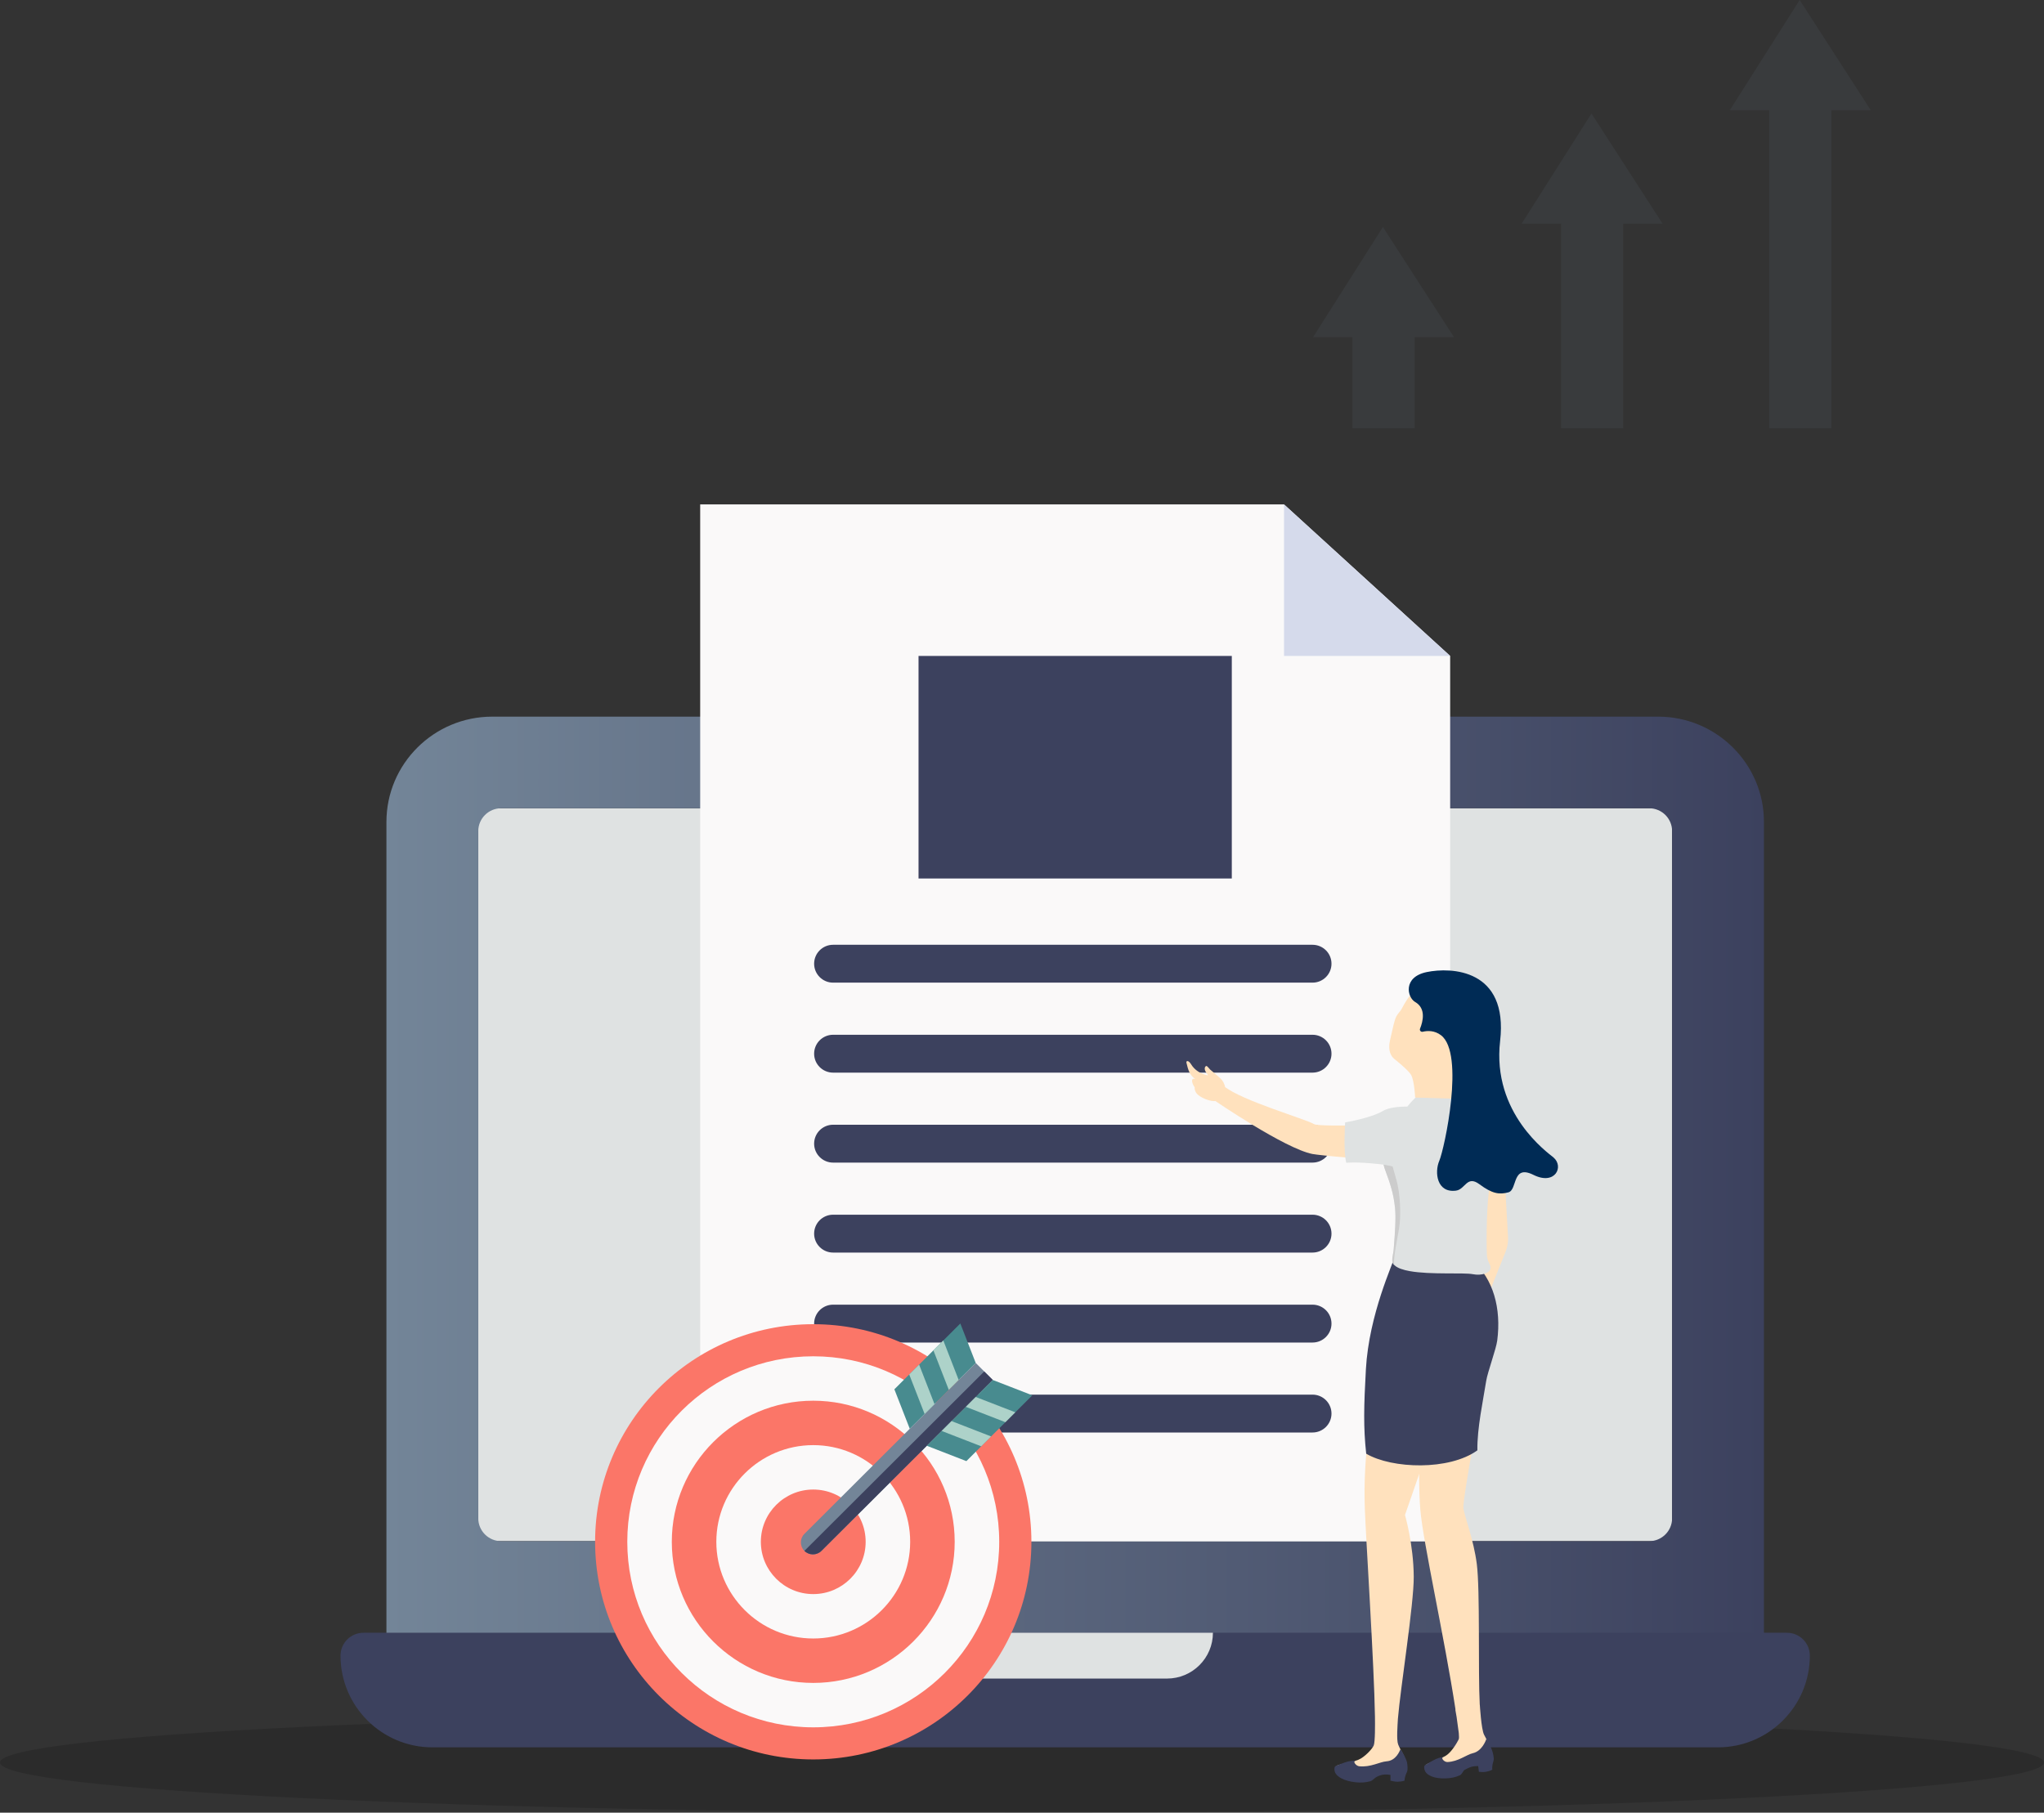 <svg width="540" height="479" viewBox="0 0 540 479" fill="none" xmlns="http://www.w3.org/2000/svg">
	<rect x="0" y="0" width="540" height="479" fill="#333333" stroke="none"/>
	<path opacity="0.15" d="M270 479C419.117 479 540 473.065 540 465.745C540 458.424 419.117 452.49 270 452.49C120.883 452.49 0 458.424 0 465.745C0 473.065 120.883 479 270 479Z" fill="black"/>
	<path d="M441.751 213.584H126.352V407.25H441.751V213.584Z" fill="#DFE2E2"/>
	<path d="M438.06 189.375H130.029C114.623 189.375 102.09 201.854 102.09 217.192V437.518C102.09 440.861 104.805 443.571 108.155 443.571H459.947C463.297 443.571 466.013 440.861 466.013 437.518V217.192C466.013 201.854 453.473 189.375 438.06 189.375ZM126.352 401.205V219.636C126.352 216.294 129.067 213.584 132.417 213.584H435.685C439.035 213.584 441.751 216.294 441.751 219.636V401.205C441.751 404.547 439.035 407.257 435.685 407.257H132.417C129.067 407.257 126.352 404.547 126.352 401.205Z" fill="url(#paint0_linear_1238_6481)"/>
	<path d="M472.079 431.458H96.025C92.675 431.458 89.959 434.168 89.959 437.511C89.959 450.875 100.848 461.74 114.242 461.74H453.855C467.248 461.74 478.137 450.868 478.137 437.511C478.144 434.168 475.429 431.458 472.079 431.458Z" fill="#3C415E"/>
	<path d="M259.786 443.563H308.31C315.01 443.563 320.441 438.144 320.441 431.458H247.655C247.655 438.144 253.086 443.563 259.786 443.563Z" fill="#DFE2E2"/>
	<path d="M383.116 407.317H184.98V133.29H339.224L383.116 173.334V407.317Z" fill="#FAF9F9"/>
	<path d="M339.225 133.29V173.334H383.116L339.225 133.29Z" fill="#D5DAEB"/>
	<path d="M325.428 173.334H242.667V232.142H325.428V173.334Z" fill="#3C415E"/>
	<path d="M346.749 259.666H220.097C217.327 259.666 215.082 257.427 215.082 254.663C215.082 251.898 217.327 249.659 220.097 249.659H346.749C349.519 249.659 351.764 251.898 351.764 254.663C351.764 257.427 349.519 259.666 346.749 259.666Z" fill="#3C415E"/>
	<path d="M346.749 283.446H220.097C217.327 283.446 215.082 281.206 215.082 278.442C215.082 275.678 217.327 273.438 220.097 273.438H346.749C349.519 273.438 351.764 275.678 351.764 278.442C351.764 281.2 349.519 283.446 346.749 283.446Z" fill="#3C415E"/>
	<path d="M346.749 307.22H220.097C217.327 307.22 215.082 304.98 215.082 302.216C215.082 299.452 217.327 297.212 220.097 297.212H346.749C349.519 297.212 351.764 299.452 351.764 302.216C351.764 304.98 349.519 307.22 346.749 307.22Z" fill="#3C415E"/>
	<path d="M346.749 330.994H220.097C217.327 330.994 215.082 328.754 215.082 325.99C215.082 323.226 217.327 320.986 220.097 320.986H346.749C349.519 320.986 351.764 323.226 351.764 325.99C351.764 328.754 349.519 330.994 346.749 330.994Z" fill="#3C415E"/>
	<path d="M346.749 354.767H220.097C217.327 354.767 215.082 352.527 215.082 349.763C215.082 346.999 217.327 344.759 220.097 344.759H346.749C349.519 344.759 351.764 346.999 351.764 349.763C351.764 352.527 349.519 354.767 346.749 354.767Z" fill="#3C415E"/>
	<path d="M346.749 378.54H220.097C217.327 378.54 215.082 376.301 215.082 373.537C215.082 370.773 217.327 368.533 220.097 368.533H346.749C349.519 368.533 351.764 370.773 351.764 373.537C351.764 376.301 349.519 378.54 346.749 378.54Z" fill="#3C415E"/>
	<path d="M214.851 464.933C246.681 464.933 272.484 439.186 272.484 407.426C272.484 375.666 246.681 349.919 214.851 349.919C183.022 349.919 157.219 375.666 157.219 407.426C157.219 439.186 183.022 464.933 214.851 464.933Z" fill="#FB7668"/>
	<path d="M214.852 456.45C241.986 456.45 263.983 434.501 263.983 407.425C263.983 380.35 241.986 358.401 214.852 358.401C187.718 358.401 165.721 380.35 165.721 407.425C165.721 434.501 187.718 456.45 214.852 456.45Z" fill="#FAF9F9"/>
	<path d="M214.851 444.713C194.246 444.713 177.482 427.986 177.482 407.426C177.482 386.866 194.246 370.139 214.851 370.139C235.456 370.139 252.22 386.866 252.22 407.426C252.22 427.986 235.456 444.713 214.851 444.713Z" fill="#FB7668"/>
	<path d="M214.851 432.976C200.728 432.976 189.245 421.511 189.245 407.426C189.245 393.333 200.735 381.875 214.851 381.875C228.974 381.875 240.457 393.34 240.457 407.426C240.457 421.511 228.968 432.976 214.851 432.976Z" fill="#FAF9F9"/>
	<path d="M214.851 421.24C207.217 421.24 201.008 415.045 201.008 407.427C201.008 399.808 207.217 393.613 214.851 393.613C222.486 393.613 228.695 399.808 228.695 407.427C228.695 415.045 222.486 421.24 214.851 421.24Z" fill="#FB7668"/>
	<path d="M262.276 364.658L217.013 409.822C215.772 411.061 213.752 411.061 212.51 409.822C211.269 408.583 211.269 406.568 212.51 405.329L257.773 360.165L262.276 364.658Z" fill="#738598"/>
	<path d="M262.277 364.659L217.015 409.823C215.773 411.062 213.753 411.062 212.512 409.823L260.026 362.412L262.277 364.659Z" fill="#3C415E"/>
	<path d="M236.281 367.123L253.707 349.735L257.773 360.165L240.348 377.553L236.281 367.123Z" fill="#488B8F"/>
	<path d="M240.205 363.208L242.818 360.601L246.884 371.03L244.271 373.638L240.205 363.208Z" fill="#ADD2C9"/>
	<path d="M246.592 356.835L249.211 354.221L253.271 364.658L250.658 367.265L246.592 356.835Z" fill="#ADD2C9"/>
	<path d="M262.277 364.658L244.852 382.045L255.304 386.103L272.73 368.715L262.277 364.658Z" fill="#488B8F"/>
	<path d="M257.773 369.151L255.16 371.759L265.613 375.816L268.233 373.202L257.773 369.151Z" fill="#ADD2C9"/>
	<path d="M251.388 375.523L248.774 378.131L259.227 382.188L261.84 379.581L251.388 375.523Z" fill="#ADD2C9"/>
	<path d="M397.62 312.947L398.398 326.869C398.473 328.21 398.254 329.551 397.75 330.797L392.346 344.277L388.825 340.764L392.346 327.366L391.588 314.009L397.62 312.947Z" fill="#FFE1BD"/>
	<path d="M376.32 348.865L392.442 335.937C392.442 335.937 396.222 345.032 393.227 354.563C391.753 359.254 393.322 362.583 392.524 364.809C391.78 366.886 386.315 396.398 386.616 398.57C386.916 400.741 389.324 406.869 390.15 413.261C391.05 420.294 390.464 441.753 390.934 450.467H390.948C390.948 450.467 391.33 456.955 392.067 458.391C392.797 459.828 393.841 461.428 393.984 463.347C394.066 464.457 393.418 465.621 392.122 466.248C390.825 466.874 389.986 466.166 389.522 466.214C386.841 466.472 386.315 468.487 381.703 469.134C380.284 469.332 378.128 468.807 376.9 467.8C376.429 467.412 376.456 466.792 376.736 466.377C377.016 465.962 380.434 464.879 381.983 463.94C383.463 463.041 384.951 460.502 385.367 459.63C385.476 459.406 385.469 458.766 385.394 457.949C385.224 456.58 385.026 455.158 384.814 453.694C384.63 452.591 384.48 451.774 384.48 451.774L384.528 451.767C381.635 432.821 375.999 407.74 375.249 399.121C374.416 389.508 375.262 371.991 376.32 348.865Z" fill="#FFE1BD"/>
	<path d="M376.531 468.12C376.21 467.541 376.142 466.676 376.463 466.472C376.9 466.186 378.462 465.213 379.363 464.824C380.263 464.436 381.682 464.11 381.178 464.368C380.673 464.627 381.566 465.648 382.399 465.621C385.285 465.512 387.455 463.653 389.099 463.286C391.48 462.755 392.538 459.984 392.654 459.535C393.097 459.827 394.08 462.101 394.277 462.809C394.455 463.449 394.769 464.627 394.571 465.287C394.434 465.743 394.134 466.663 394.25 467.636C394.25 467.636 393.772 467.983 392.531 468.208C391.746 468.351 390.695 468.188 390.695 468.188L390.525 466.697C390.525 466.697 389.884 466.656 389.058 466.806C388.232 466.955 386.875 467.704 386.793 467.793C386.452 468.174 386.172 468.882 385.735 469.093C384.568 469.645 383.402 469.89 381.935 469.944C378.865 470.053 377.084 469.114 376.531 468.12Z" fill="#3C415E"/>
	<path d="M353.134 466.642C353.476 466.275 357.146 465.717 358.873 465.015C360.517 464.348 362.523 462.176 362.918 461.251C363.314 460.325 363.273 455.607 363.246 453.626C363.041 439.983 360.851 406.63 360.571 398.651C360.073 384.77 362.025 370.473 367.599 348.259L387.672 333.207C387.672 333.207 393.144 343.609 391.179 353.481C390.039 359.206 385.256 360.043 384.424 362.27C383.592 364.489 371.181 400.34 371.181 400.34C371.181 400.34 373.446 408.142 373.494 416.658C373.535 423.929 370.007 445.831 369.311 454.184C369.223 455.818 368.902 459.719 369.373 460.972C369.946 462.503 371.433 464.307 371.345 466.234C371.29 467.351 370.471 468.406 369.052 468.828C367.64 469.25 366.855 468.426 366.371 468.406C363.567 468.263 362.768 470.183 357.917 470.128C356.423 470.115 354.26 469.264 353.128 468.086C352.677 467.623 352.786 467.017 353.134 466.642Z" fill="#FFE1BD"/>
	<path d="M352.698 468.345C352.439 467.718 352.486 466.854 352.834 466.697C353.326 466.486 355.059 465.744 356.041 465.499C357.024 465.247 358.531 465.138 357.979 465.315C357.426 465.492 358.218 466.643 359.084 466.738C362.079 467.065 364.556 465.547 366.309 465.431C368.841 465.261 369.789 462.674 369.967 462.245C370.383 462.605 371.611 465.009 371.72 465.737C371.822 466.398 371.993 467.609 371.706 468.236C371.509 468.665 371.079 469.529 371.079 470.516C371.079 470.516 370.546 470.789 369.23 470.823C368.397 470.843 367.34 470.53 367.34 470.53L367.353 469.032C367.353 469.032 366.692 468.896 365.825 468.916C364.952 468.944 363.874 469.373 363.348 469.761C362.932 470.067 362.495 470.584 362.011 470.7C360.606 471.041 359.596 471.129 358.074 470.959C354.861 470.605 353.141 469.413 352.698 468.345Z" fill="#3C415E"/>
	<path d="M321.095 290.928C320.099 291.214 316.838 290.09 315.998 288.749C315.725 288.32 315.562 287.817 315.616 287.306C315.125 286.727 314.279 284.692 315.753 285.114C314.238 284.099 313.856 282.568 313.447 280.845C313.31 280.267 313.979 280.096 314.675 281.24C315.644 282.826 317.158 283.739 319.069 284.168C319.191 283.854 318.768 283.752 318.455 283.078C318.107 282.336 318.332 281.819 318.666 281.696C318.918 281.601 319.492 282.452 319.683 282.615C320.426 283.242 321.163 283.868 321.907 284.501C322.719 285.189 323.149 285.686 323.517 286.693C323.578 286.863 323.967 288.565 323.237 288.327" fill="#FFE1BD"/>
	<path d="M369.421 306.661C361.943 306.573 348.557 305.3 346.715 304.939C339.462 303.523 320.938 290.846 320.938 290.846C320.938 290.846 320.583 287.885 323.408 287.068C328.109 290.874 344.927 295.694 347.172 297.055C348.625 297.933 372.144 296.973 372.144 296.973" fill="#FFE1BD"/>
	<path d="M394.324 297.5C394.324 297.5 397.504 306.044 398.541 312.804L390.852 314.009V303.143" fill="#F9B253"/>
	<path d="M368.344 332.321C368.214 333.54 361.664 347.203 360.852 361.854C360.313 371.569 360.17 377.138 360.934 384.143C367.771 388.16 382.87 388.63 390.306 383.252C390.211 377.451 391.842 369.969 392.64 364.884C392.988 362.651 395.253 356.503 395.546 354.27C396.659 345.821 394.537 337.911 388.996 333.138L368.344 332.321Z" fill="#3C415E"/>
	<path d="M368.549 319.156C368.829 321.77 368.549 325.793 368.188 330.266C368.119 331.029 367.758 332.438 367.826 333.194C367.86 333.643 368.058 334.024 368.406 334.337C369.204 335.113 370.746 335.597 372.438 335.896C377.944 336.89 386.657 336.23 389.113 336.706C391.419 337.169 393.794 336.393 393.794 334.984C393.794 334.011 392.9 333.459 392.818 331.539C392.634 327.332 392.77 317.767 393.548 313.498C394.285 309.454 394.776 306.152 394.995 302.823C395.479 295.382 389.673 289.017 382.202 288.847C378.92 288.772 376.136 288.731 375.652 288.813C374.703 288.962 369.382 294.014 367.874 299.971C366.96 301.509 366.311 302.769 365.929 303.844C365.186 305.846 365.267 307.323 365.943 309.141C367.226 312.661 368.14 315.193 368.549 319.156Z" fill="#DFE2E2"/>
	<path d="M368.548 319.156C368.828 321.77 368.548 325.794 368.186 330.266C368.118 331.029 367.757 332.438 367.825 333.194C367.859 333.643 368.057 334.024 368.405 334.338V334.324C367.907 333.214 369.101 327.7 369.619 324.609C370.151 321.498 370.001 315.507 368.889 311.715C367.797 307.923 367.381 306.119 367.381 306.119C367.381 306.119 366.522 304.825 365.921 303.852C365.178 305.853 365.26 307.33 365.935 309.148C367.224 312.661 368.139 315.194 368.548 319.156Z" fill="#CCCCCC"/>
	<path d="M372.758 292.448C372.758 292.448 367.812 292.128 365.383 293.557C362.142 295.47 355.367 296.594 355.367 296.594C355.367 296.594 354.848 304.314 355.68 307.275C355.68 307.275 357.932 306.921 364.598 307.643C371.489 308.392 380.693 312.946 380.693 312.946L372.758 292.448Z" fill="#DFE2E2"/>
	<path d="M370.295 266.611C371.947 263.459 374.56 259.006 380.809 259.619C387.059 260.239 392.415 264.167 392.34 268.844C392.265 273.521 389.092 279.151 387.871 282.385C386.65 285.619 387.168 290.425 387.168 290.425L373.864 290.03C373.864 290.03 373.673 285.707 372.827 284.107C372.356 283.215 370.493 281.541 368.344 279.805C367.402 279.049 366.645 277.463 367.205 274.998C368.044 271.308 368.351 269.688 368.89 268.606C369.272 267.823 369.941 267.298 370.295 266.611Z" fill="#FFE1BD"/>
	<path d="M373.857 264.773C371.763 263.561 370.555 258.183 376.941 256.869C383.327 255.548 398.515 255.991 396.311 275.101C394.107 294.211 408.954 304.627 410.4 305.852C413.259 308.269 410.844 313.321 405.119 310.461C399.395 307.609 400.937 314.417 398.515 315.07C396.093 315.731 394.203 315.438 390.86 312.946C387.51 310.454 387.141 314.301 384.651 314.628C379.588 315.288 378.926 309.794 380.25 306.724C381.574 303.646 387.073 278.389 380.694 273.562C378.954 272.241 377.084 272.35 375.87 272.643C375.385 272.759 374.969 272.282 375.16 271.826C375.924 269.933 376.811 266.475 373.857 264.773Z" fill="#002B55"/>
	<path opacity="0.1" d="M384.133 89.101L365.349 59.99L346.9 89.101H357.298V113.174H373.735V89.101H384.133Z" fill="#738598"/>
	<path opacity="0.1" d="M439.232 59.106L420.449 29.995L402 59.106H412.398V113.174H428.834V59.106H439.232Z" fill="#738598"/>
	<path opacity="0.1" d="M494.232 29.111L475.449 0L457 29.111H467.398V113.174H483.834V29.111H494.232Z" fill="#738598"/>
	<defs>
		<linearGradient id="paint0_linear_1238_6481" x1="102.089" y1="316.471" x2="466.012" y2="316.471" gradientUnits="userSpaceOnUse">
			<stop stop-color="#738598"/>
			<stop offset="1" stop-color="#3C415E"/>
		</linearGradient>
	</defs>
</svg>
